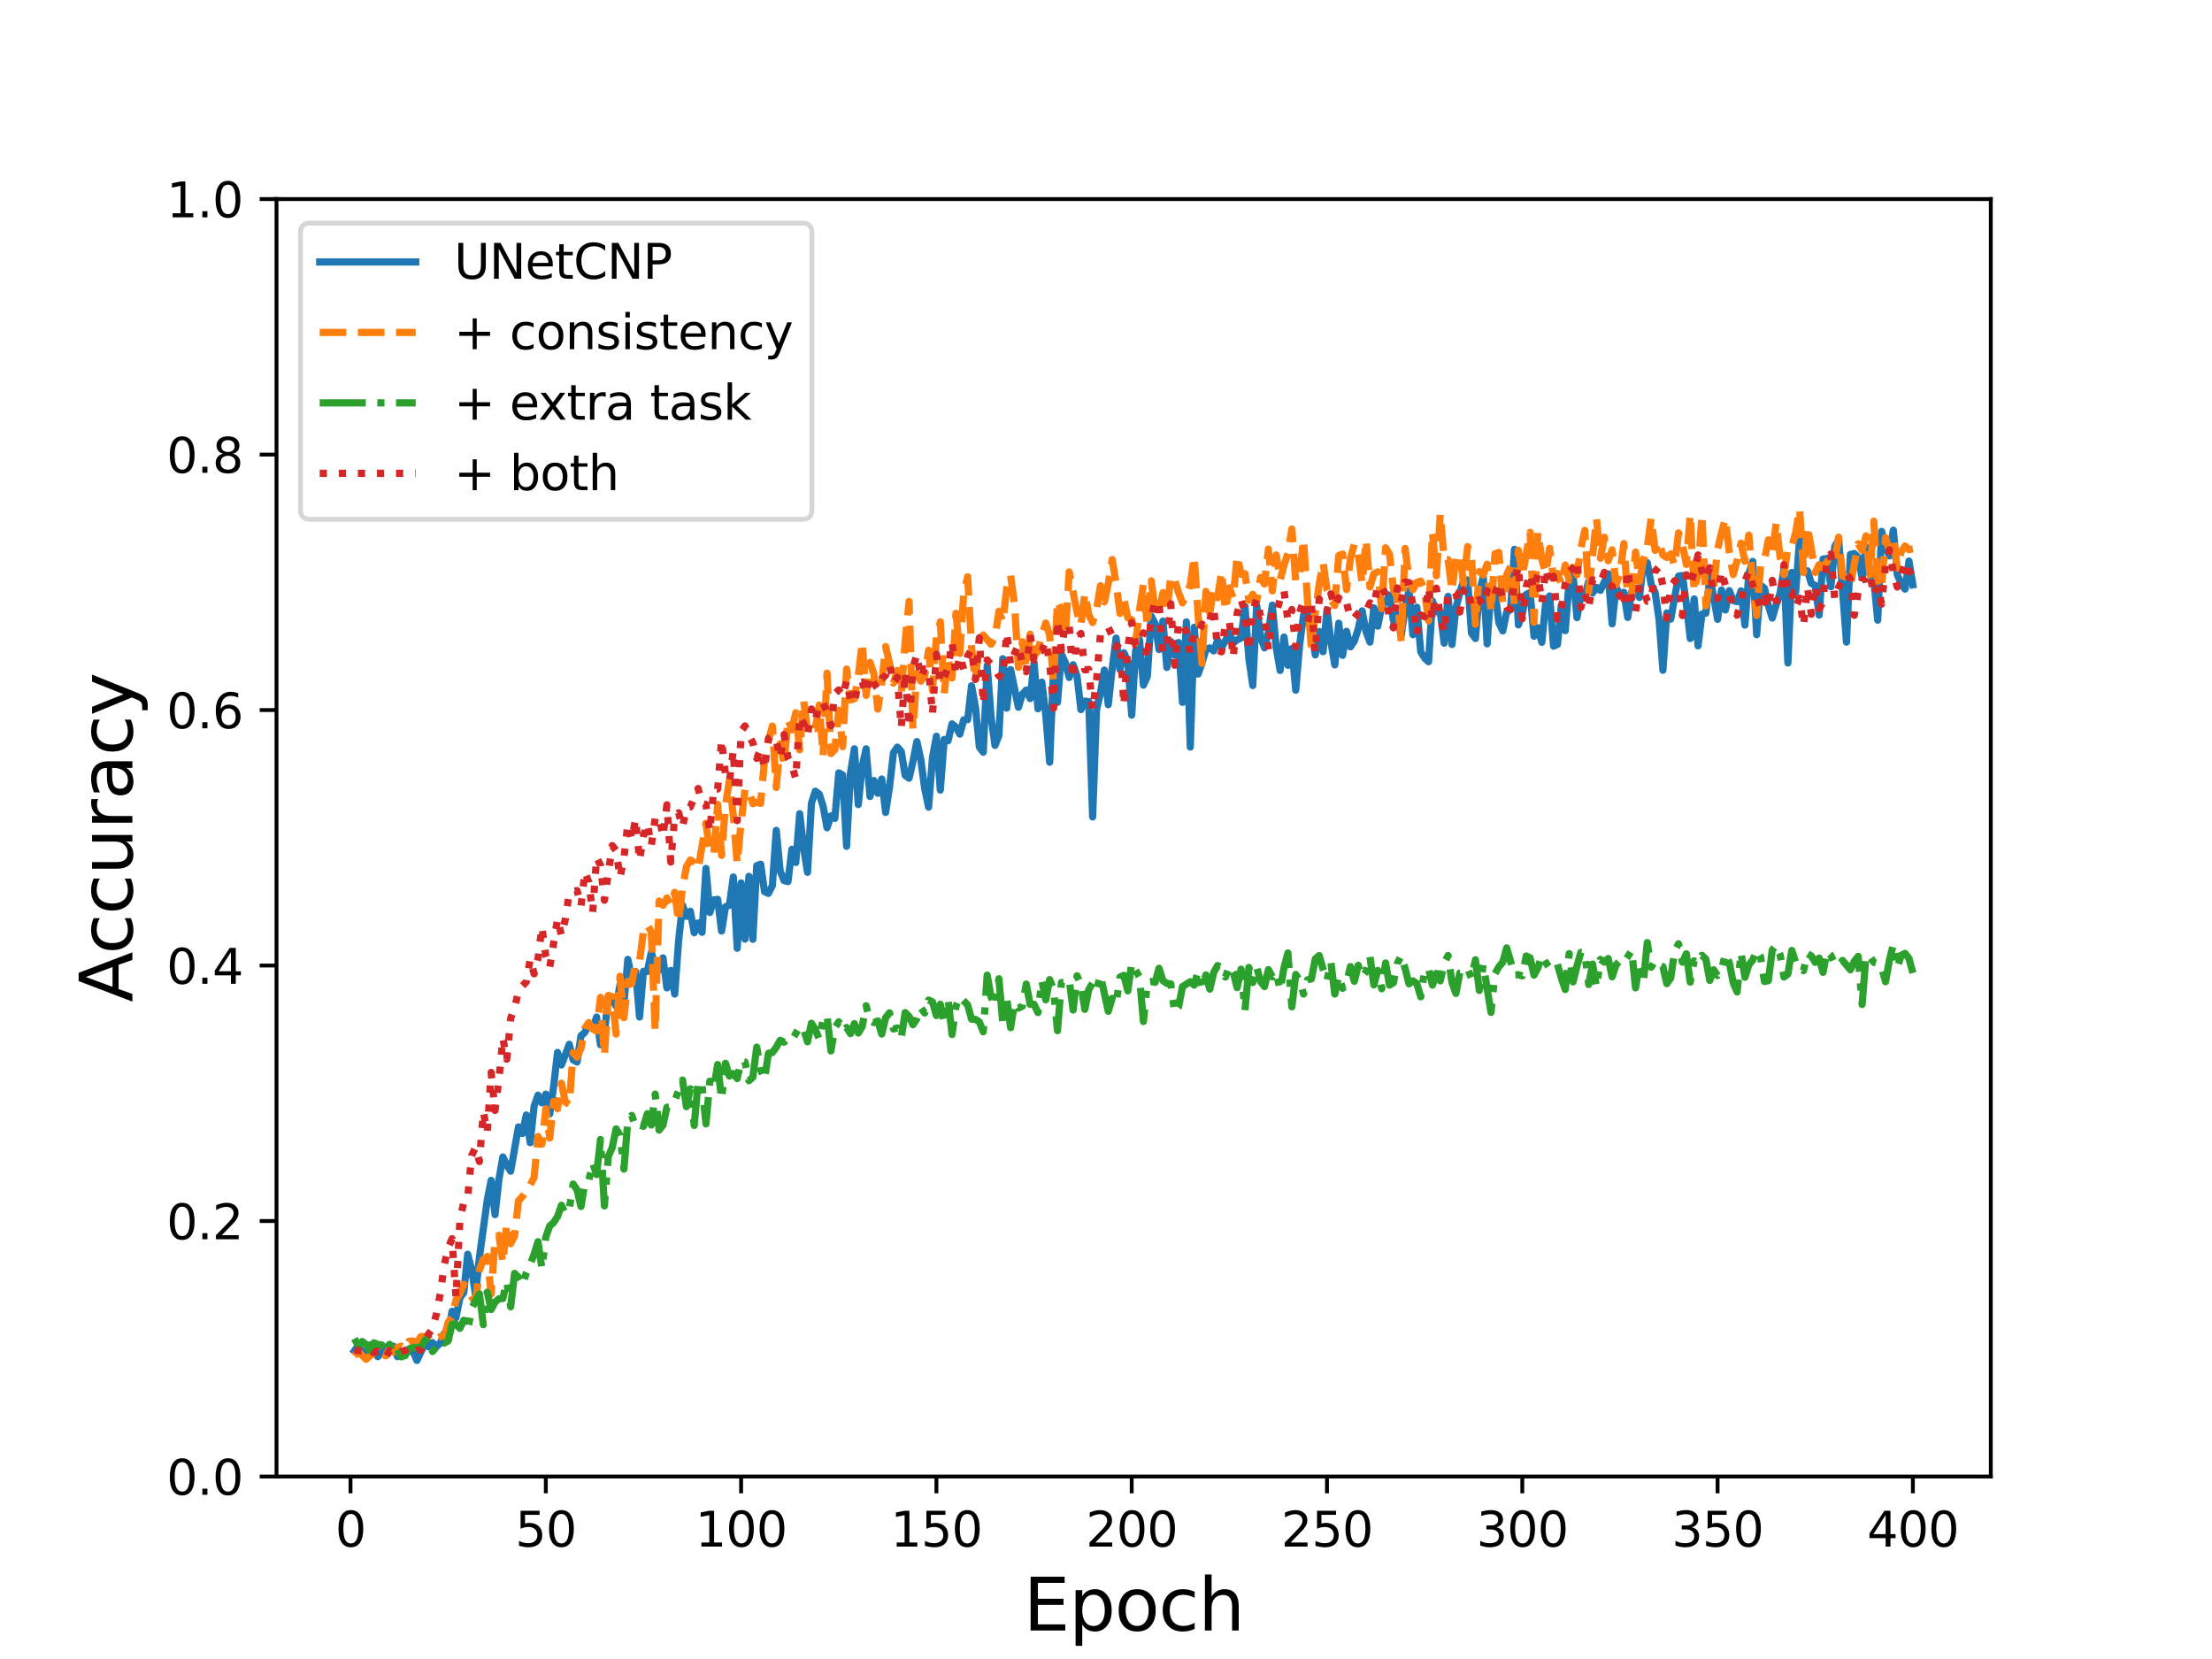 <?xml version="1.0" encoding="utf-8" standalone="no"?>
<!DOCTYPE svg PUBLIC "-//W3C//DTD SVG 1.1//EN"
  "http://www.w3.org/Graphics/SVG/1.1/DTD/svg11.dtd">
<svg height="345.6pt" version="1.1" viewBox="0 0 460.8 345.6" width="460.8pt" xmlns="http://www.w3.org/2000/svg" xmlns:xlink="http://www.w3.org/1999/xlink">
 <defs>
  <style type="text/css">*{stroke-linecap:butt;stroke-linejoin:round;}</style>
 </defs>
 <g id="figure_1">
  <g id="patch_1">
   <path d="M 0 345.6 
L 460.8 345.6 
L 460.8 0 
L 0 0 
z
" style="fill:#ffffff;"/>
  </g>
  <g id="axes_1">
   <g id="patch_2">
    <path d="M 57.6 307.584 
L 414.72 307.584 
L 414.72 41.472 
L 57.6 41.472 
z
" style="fill:#ffffff;"/>
   </g>
   <g id="matplotlib.axis_1">
    <g id="xtick_1">
     <g id="line2d_1">
      <defs>
       <path d="M 0 0 
L 0 3.5 
" id="mdce6f253cc" style="stroke:#000000;stroke-width:0.8;"/>
      </defs>
      <g>
       <use style="stroke:#000000;stroke-width:0.8;" x="73.019" xlink:href="#mdce6f253cc" y="307.584"/>
      </g>
     </g>
     <g id="text_1">
      <!-- 0 -->
      <g transform="translate(69.838 322.182)scale(0.1 -0.1)">
       <defs>
        <path d="M 2034 4250 
Q 1547 4250 1301 3770 
Q 1056 3291 1056 2328 
Q 1056 1369 1301 889 
Q 1547 409 2034 409 
Q 2525 409 2770 889 
Q 3016 1369 3016 2328 
Q 3016 3291 2770 3770 
Q 2525 4250 2034 4250 
z
M 2034 4750 
Q 2819 4750 3233 4129 
Q 3647 3509 3647 2328 
Q 3647 1150 3233 529 
Q 2819 -91 2034 -91 
Q 1250 -91 836 529 
Q 422 1150 422 2328 
Q 422 3509 836 4129 
Q 1250 4750 2034 4750 
z
" id="DejaVuSans-30" transform="scale(0.016)"/>
       </defs>
       <use xlink:href="#DejaVuSans-30"/>
      </g>
     </g>
    </g>
    <g id="xtick_2">
     <g id="line2d_2">
      <g>
       <use style="stroke:#000000;stroke-width:0.8;" x="113.703" xlink:href="#mdce6f253cc" y="307.584"/>
      </g>
     </g>
     <g id="text_2">
      <!-- 50 -->
      <g transform="translate(107.34 322.182)scale(0.1 -0.1)">
       <defs>
        <path d="M 691 4666 
L 3169 4666 
L 3169 4134 
L 1269 4134 
L 1269 2991 
Q 1406 3038 1543 3061 
Q 1681 3084 1819 3084 
Q 2600 3084 3056 2656 
Q 3513 2228 3513 1497 
Q 3513 744 3044 326 
Q 2575 -91 1722 -91 
Q 1428 -91 1123 -41 
Q 819 9 494 109 
L 494 744 
Q 775 591 1075 516 
Q 1375 441 1709 441 
Q 2250 441 2565 725 
Q 2881 1009 2881 1497 
Q 2881 1984 2565 2268 
Q 2250 2553 1709 2553 
Q 1456 2553 1204 2497 
Q 953 2441 691 2322 
L 691 4666 
z
" id="DejaVuSans-35" transform="scale(0.016)"/>
       </defs>
       <use xlink:href="#DejaVuSans-35"/>
       <use x="63.623" xlink:href="#DejaVuSans-30"/>
      </g>
     </g>
    </g>
    <g id="xtick_3">
     <g id="line2d_3">
      <g>
       <use style="stroke:#000000;stroke-width:0.8;" x="154.386" xlink:href="#mdce6f253cc" y="307.584"/>
      </g>
     </g>
     <g id="text_3">
      <!-- 100 -->
      <g transform="translate(144.842 322.182)scale(0.1 -0.1)">
       <defs>
        <path d="M 794 531 
L 1825 531 
L 1825 4091 
L 703 3866 
L 703 4441 
L 1819 4666 
L 2450 4666 
L 2450 531 
L 3481 531 
L 3481 0 
L 794 0 
L 794 531 
z
" id="DejaVuSans-31" transform="scale(0.016)"/>
       </defs>
       <use xlink:href="#DejaVuSans-31"/>
       <use x="63.623" xlink:href="#DejaVuSans-30"/>
       <use x="127.246" xlink:href="#DejaVuSans-30"/>
      </g>
     </g>
    </g>
    <g id="xtick_4">
     <g id="line2d_4">
      <g>
       <use style="stroke:#000000;stroke-width:0.8;" x="195.07" xlink:href="#mdce6f253cc" y="307.584"/>
      </g>
     </g>
     <g id="text_4">
      <!-- 150 -->
      <g transform="translate(185.526 322.182)scale(0.1 -0.1)">
       <use xlink:href="#DejaVuSans-31"/>
       <use x="63.623" xlink:href="#DejaVuSans-35"/>
       <use x="127.246" xlink:href="#DejaVuSans-30"/>
      </g>
     </g>
    </g>
    <g id="xtick_5">
     <g id="line2d_5">
      <g>
       <use style="stroke:#000000;stroke-width:0.8;" x="235.753" xlink:href="#mdce6f253cc" y="307.584"/>
      </g>
     </g>
     <g id="text_5">
      <!-- 200 -->
      <g transform="translate(226.209 322.182)scale(0.1 -0.1)">
       <defs>
        <path d="M 1228 531 
L 3431 531 
L 3431 0 
L 469 0 
L 469 531 
Q 828 903 1448 1529 
Q 2069 2156 2228 2338 
Q 2531 2678 2651 2914 
Q 2772 3150 2772 3378 
Q 2772 3750 2511 3984 
Q 2250 4219 1831 4219 
Q 1534 4219 1204 4116 
Q 875 4013 500 3803 
L 500 4441 
Q 881 4594 1212 4672 
Q 1544 4750 1819 4750 
Q 2544 4750 2975 4387 
Q 3406 4025 3406 3419 
Q 3406 3131 3298 2873 
Q 3191 2616 2906 2266 
Q 2828 2175 2409 1742 
Q 1991 1309 1228 531 
z
" id="DejaVuSans-32" transform="scale(0.016)"/>
       </defs>
       <use xlink:href="#DejaVuSans-32"/>
       <use x="63.623" xlink:href="#DejaVuSans-30"/>
       <use x="127.246" xlink:href="#DejaVuSans-30"/>
      </g>
     </g>
    </g>
    <g id="xtick_6">
     <g id="line2d_6">
      <g>
       <use style="stroke:#000000;stroke-width:0.8;" x="276.437" xlink:href="#mdce6f253cc" y="307.584"/>
      </g>
     </g>
     <g id="text_6">
      <!-- 250 -->
      <g transform="translate(266.893 322.182)scale(0.1 -0.1)">
       <use xlink:href="#DejaVuSans-32"/>
       <use x="63.623" xlink:href="#DejaVuSans-35"/>
       <use x="127.246" xlink:href="#DejaVuSans-30"/>
      </g>
     </g>
    </g>
    <g id="xtick_7">
     <g id="line2d_7">
      <g>
       <use style="stroke:#000000;stroke-width:0.8;" x="317.12" xlink:href="#mdce6f253cc" y="307.584"/>
      </g>
     </g>
     <g id="text_7">
      <!-- 300 -->
      <g transform="translate(307.576 322.182)scale(0.1 -0.1)">
       <defs>
        <path d="M 2597 2516 
Q 3050 2419 3304 2112 
Q 3559 1806 3559 1356 
Q 3559 666 3084 287 
Q 2609 -91 1734 -91 
Q 1441 -91 1130 -33 
Q 819 25 488 141 
L 488 750 
Q 750 597 1062 519 
Q 1375 441 1716 441 
Q 2309 441 2620 675 
Q 2931 909 2931 1356 
Q 2931 1769 2642 2001 
Q 2353 2234 1838 2234 
L 1294 2234 
L 1294 2753 
L 1863 2753 
Q 2328 2753 2575 2939 
Q 2822 3125 2822 3475 
Q 2822 3834 2567 4026 
Q 2313 4219 1838 4219 
Q 1578 4219 1281 4162 
Q 984 4106 628 3988 
L 628 4550 
Q 988 4650 1302 4700 
Q 1616 4750 1894 4750 
Q 2613 4750 3031 4423 
Q 3450 4097 3450 3541 
Q 3450 3153 3228 2886 
Q 3006 2619 2597 2516 
z
" id="DejaVuSans-33" transform="scale(0.016)"/>
       </defs>
       <use xlink:href="#DejaVuSans-33"/>
       <use x="63.623" xlink:href="#DejaVuSans-30"/>
       <use x="127.246" xlink:href="#DejaVuSans-30"/>
      </g>
     </g>
    </g>
    <g id="xtick_8">
     <g id="line2d_8">
      <g>
       <use style="stroke:#000000;stroke-width:0.8;" x="357.804" xlink:href="#mdce6f253cc" y="307.584"/>
      </g>
     </g>
     <g id="text_8">
      <!-- 350 -->
      <g transform="translate(348.26 322.182)scale(0.1 -0.1)">
       <use xlink:href="#DejaVuSans-33"/>
       <use x="63.623" xlink:href="#DejaVuSans-35"/>
       <use x="127.246" xlink:href="#DejaVuSans-30"/>
      </g>
     </g>
    </g>
    <g id="xtick_9">
     <g id="line2d_9">
      <g>
       <use style="stroke:#000000;stroke-width:0.8;" x="398.487" xlink:href="#mdce6f253cc" y="307.584"/>
      </g>
     </g>
     <g id="text_9">
      <!-- 400 -->
      <g transform="translate(388.944 322.182)scale(0.1 -0.1)">
       <defs>
        <path d="M 2419 4116 
L 825 1625 
L 2419 1625 
L 2419 4116 
z
M 2253 4666 
L 3047 4666 
L 3047 1625 
L 3713 1625 
L 3713 1100 
L 3047 1100 
L 3047 0 
L 2419 0 
L 2419 1100 
L 313 1100 
L 313 1709 
L 2253 4666 
z
" id="DejaVuSans-34" transform="scale(0.016)"/>
       </defs>
       <use xlink:href="#DejaVuSans-34"/>
       <use x="63.623" xlink:href="#DejaVuSans-30"/>
       <use x="127.246" xlink:href="#DejaVuSans-30"/>
      </g>
     </g>
    </g>
    <g id="text_10">
     <!-- Epoch -->
     <g transform="translate(213.194 339.66)scale(0.15 -0.15)">
      <defs>
       <path d="M 628 4666 
L 3578 4666 
L 3578 4134 
L 1259 4134 
L 1259 2753 
L 3481 2753 
L 3481 2222 
L 1259 2222 
L 1259 531 
L 3634 531 
L 3634 0 
L 628 0 
L 628 4666 
z
" id="DejaVuSans-45" transform="scale(0.016)"/>
       <path d="M 1159 525 
L 1159 -1331 
L 581 -1331 
L 581 3500 
L 1159 3500 
L 1159 2969 
Q 1341 3281 1617 3432 
Q 1894 3584 2278 3584 
Q 2916 3584 3314 3078 
Q 3713 2572 3713 1747 
Q 3713 922 3314 415 
Q 2916 -91 2278 -91 
Q 1894 -91 1617 61 
Q 1341 213 1159 525 
z
M 3116 1747 
Q 3116 2381 2855 2742 
Q 2594 3103 2138 3103 
Q 1681 3103 1420 2742 
Q 1159 2381 1159 1747 
Q 1159 1113 1420 752 
Q 1681 391 2138 391 
Q 2594 391 2855 752 
Q 3116 1113 3116 1747 
z
" id="DejaVuSans-70" transform="scale(0.016)"/>
       <path d="M 1959 3097 
Q 1497 3097 1228 2736 
Q 959 2375 959 1747 
Q 959 1119 1226 758 
Q 1494 397 1959 397 
Q 2419 397 2687 759 
Q 2956 1122 2956 1747 
Q 2956 2369 2687 2733 
Q 2419 3097 1959 3097 
z
M 1959 3584 
Q 2709 3584 3137 3096 
Q 3566 2609 3566 1747 
Q 3566 888 3137 398 
Q 2709 -91 1959 -91 
Q 1206 -91 779 398 
Q 353 888 353 1747 
Q 353 2609 779 3096 
Q 1206 3584 1959 3584 
z
" id="DejaVuSans-6f" transform="scale(0.016)"/>
       <path d="M 3122 3366 
L 3122 2828 
Q 2878 2963 2633 3030 
Q 2388 3097 2138 3097 
Q 1578 3097 1268 2742 
Q 959 2388 959 1747 
Q 959 1106 1268 751 
Q 1578 397 2138 397 
Q 2388 397 2633 464 
Q 2878 531 3122 666 
L 3122 134 
Q 2881 22 2623 -34 
Q 2366 -91 2075 -91 
Q 1284 -91 818 406 
Q 353 903 353 1747 
Q 353 2603 823 3093 
Q 1294 3584 2113 3584 
Q 2378 3584 2631 3529 
Q 2884 3475 3122 3366 
z
" id="DejaVuSans-63" transform="scale(0.016)"/>
       <path d="M 3513 2113 
L 3513 0 
L 2938 0 
L 2938 2094 
Q 2938 2591 2744 2837 
Q 2550 3084 2163 3084 
Q 1697 3084 1428 2787 
Q 1159 2491 1159 1978 
L 1159 0 
L 581 0 
L 581 4863 
L 1159 4863 
L 1159 2956 
Q 1366 3272 1645 3428 
Q 1925 3584 2291 3584 
Q 2894 3584 3203 3211 
Q 3513 2838 3513 2113 
z
" id="DejaVuSans-68" transform="scale(0.016)"/>
      </defs>
      <use xlink:href="#DejaVuSans-45"/>
      <use x="63.184" xlink:href="#DejaVuSans-70"/>
      <use x="126.66" xlink:href="#DejaVuSans-6f"/>
      <use x="187.842" xlink:href="#DejaVuSans-63"/>
      <use x="242.822" xlink:href="#DejaVuSans-68"/>
     </g>
    </g>
   </g>
   <g id="matplotlib.axis_2">
    <g id="ytick_1">
     <g id="line2d_10">
      <defs>
       <path d="M 0 0 
L -3.5 0 
" id="m9cc82f28f5" style="stroke:#000000;stroke-width:0.8;"/>
      </defs>
      <g>
       <use style="stroke:#000000;stroke-width:0.8;" x="57.6" xlink:href="#m9cc82f28f5" y="307.584"/>
      </g>
     </g>
     <g id="text_11">
      <!-- 0.0 -->
      <g transform="translate(34.697 311.383)scale(0.1 -0.1)">
       <defs>
        <path d="M 684 794 
L 1344 794 
L 1344 0 
L 684 0 
L 684 794 
z
" id="DejaVuSans-2e" transform="scale(0.016)"/>
       </defs>
       <use xlink:href="#DejaVuSans-30"/>
       <use x="63.623" xlink:href="#DejaVuSans-2e"/>
       <use x="95.41" xlink:href="#DejaVuSans-30"/>
      </g>
     </g>
    </g>
    <g id="ytick_2">
     <g id="line2d_11">
      <g>
       <use style="stroke:#000000;stroke-width:0.8;" x="57.6" xlink:href="#m9cc82f28f5" y="254.362"/>
      </g>
     </g>
     <g id="text_12">
      <!-- 0.2 -->
      <g transform="translate(34.697 258.161)scale(0.1 -0.1)">
       <use xlink:href="#DejaVuSans-30"/>
       <use x="63.623" xlink:href="#DejaVuSans-2e"/>
       <use x="95.41" xlink:href="#DejaVuSans-32"/>
      </g>
     </g>
    </g>
    <g id="ytick_3">
     <g id="line2d_12">
      <g>
       <use style="stroke:#000000;stroke-width:0.8;" x="57.6" xlink:href="#m9cc82f28f5" y="201.139"/>
      </g>
     </g>
     <g id="text_13">
      <!-- 0.4 -->
      <g transform="translate(34.697 204.938)scale(0.1 -0.1)">
       <use xlink:href="#DejaVuSans-30"/>
       <use x="63.623" xlink:href="#DejaVuSans-2e"/>
       <use x="95.41" xlink:href="#DejaVuSans-34"/>
      </g>
     </g>
    </g>
    <g id="ytick_4">
     <g id="line2d_13">
      <g>
       <use style="stroke:#000000;stroke-width:0.8;" x="57.6" xlink:href="#m9cc82f28f5" y="147.917"/>
      </g>
     </g>
     <g id="text_14">
      <!-- 0.6 -->
      <g transform="translate(34.697 151.716)scale(0.1 -0.1)">
       <defs>
        <path d="M 2113 2584 
Q 1688 2584 1439 2293 
Q 1191 2003 1191 1497 
Q 1191 994 1439 701 
Q 1688 409 2113 409 
Q 2538 409 2786 701 
Q 3034 994 3034 1497 
Q 3034 2003 2786 2293 
Q 2538 2584 2113 2584 
z
M 3366 4563 
L 3366 3988 
Q 3128 4100 2886 4159 
Q 2644 4219 2406 4219 
Q 1781 4219 1451 3797 
Q 1122 3375 1075 2522 
Q 1259 2794 1537 2939 
Q 1816 3084 2150 3084 
Q 2853 3084 3261 2657 
Q 3669 2231 3669 1497 
Q 3669 778 3244 343 
Q 2819 -91 2113 -91 
Q 1303 -91 875 529 
Q 447 1150 447 2328 
Q 447 3434 972 4092 
Q 1497 4750 2381 4750 
Q 2619 4750 2861 4703 
Q 3103 4656 3366 4563 
z
" id="DejaVuSans-36" transform="scale(0.016)"/>
       </defs>
       <use xlink:href="#DejaVuSans-30"/>
       <use x="63.623" xlink:href="#DejaVuSans-2e"/>
       <use x="95.41" xlink:href="#DejaVuSans-36"/>
      </g>
     </g>
    </g>
    <g id="ytick_5">
     <g id="line2d_14">
      <g>
       <use style="stroke:#000000;stroke-width:0.8;" x="57.6" xlink:href="#m9cc82f28f5" y="94.694"/>
      </g>
     </g>
     <g id="text_15">
      <!-- 0.8 -->
      <g transform="translate(34.697 98.494)scale(0.1 -0.1)">
       <defs>
        <path d="M 2034 2216 
Q 1584 2216 1326 1975 
Q 1069 1734 1069 1313 
Q 1069 891 1326 650 
Q 1584 409 2034 409 
Q 2484 409 2743 651 
Q 3003 894 3003 1313 
Q 3003 1734 2745 1975 
Q 2488 2216 2034 2216 
z
M 1403 2484 
Q 997 2584 770 2862 
Q 544 3141 544 3541 
Q 544 4100 942 4425 
Q 1341 4750 2034 4750 
Q 2731 4750 3128 4425 
Q 3525 4100 3525 3541 
Q 3525 3141 3298 2862 
Q 3072 2584 2669 2484 
Q 3125 2378 3379 2068 
Q 3634 1759 3634 1313 
Q 3634 634 3220 271 
Q 2806 -91 2034 -91 
Q 1263 -91 848 271 
Q 434 634 434 1313 
Q 434 1759 690 2068 
Q 947 2378 1403 2484 
z
M 1172 3481 
Q 1172 3119 1398 2916 
Q 1625 2713 2034 2713 
Q 2441 2713 2670 2916 
Q 2900 3119 2900 3481 
Q 2900 3844 2670 4047 
Q 2441 4250 2034 4250 
Q 1625 4250 1398 4047 
Q 1172 3844 1172 3481 
z
" id="DejaVuSans-38" transform="scale(0.016)"/>
       </defs>
       <use xlink:href="#DejaVuSans-30"/>
       <use x="63.623" xlink:href="#DejaVuSans-2e"/>
       <use x="95.41" xlink:href="#DejaVuSans-38"/>
      </g>
     </g>
    </g>
    <g id="ytick_6">
     <g id="line2d_15">
      <g>
       <use style="stroke:#000000;stroke-width:0.8;" x="57.6" xlink:href="#m9cc82f28f5" y="41.472"/>
      </g>
     </g>
     <g id="text_16">
      <!-- 1.0 -->
      <g transform="translate(34.697 45.271)scale(0.1 -0.1)">
       <use xlink:href="#DejaVuSans-31"/>
       <use x="63.623" xlink:href="#DejaVuSans-2e"/>
       <use x="95.41" xlink:href="#DejaVuSans-30"/>
      </g>
     </g>
    </g>
    <g id="text_17">
     <!-- Accuracy -->
     <g transform="translate(27.577 208.77)rotate(-90)scale(0.15 -0.15)">
      <defs>
       <path d="M 2188 4044 
L 1331 1722 
L 3047 1722 
L 2188 4044 
z
M 1831 4666 
L 2547 4666 
L 4325 0 
L 3669 0 
L 3244 1197 
L 1141 1197 
L 716 0 
L 50 0 
L 1831 4666 
z
" id="DejaVuSans-41" transform="scale(0.016)"/>
       <path d="M 544 1381 
L 544 3500 
L 1119 3500 
L 1119 1403 
Q 1119 906 1312 657 
Q 1506 409 1894 409 
Q 2359 409 2629 706 
Q 2900 1003 2900 1516 
L 2900 3500 
L 3475 3500 
L 3475 0 
L 2900 0 
L 2900 538 
Q 2691 219 2414 64 
Q 2138 -91 1772 -91 
Q 1169 -91 856 284 
Q 544 659 544 1381 
z
M 1991 3584 
L 1991 3584 
z
" id="DejaVuSans-75" transform="scale(0.016)"/>
       <path d="M 2631 2963 
Q 2534 3019 2420 3045 
Q 2306 3072 2169 3072 
Q 1681 3072 1420 2755 
Q 1159 2438 1159 1844 
L 1159 0 
L 581 0 
L 581 3500 
L 1159 3500 
L 1159 2956 
Q 1341 3275 1631 3429 
Q 1922 3584 2338 3584 
Q 2397 3584 2469 3576 
Q 2541 3569 2628 3553 
L 2631 2963 
z
" id="DejaVuSans-72" transform="scale(0.016)"/>
       <path d="M 2194 1759 
Q 1497 1759 1228 1600 
Q 959 1441 959 1056 
Q 959 750 1161 570 
Q 1363 391 1709 391 
Q 2188 391 2477 730 
Q 2766 1069 2766 1631 
L 2766 1759 
L 2194 1759 
z
M 3341 1997 
L 3341 0 
L 2766 0 
L 2766 531 
Q 2569 213 2275 61 
Q 1981 -91 1556 -91 
Q 1019 -91 701 211 
Q 384 513 384 1019 
Q 384 1609 779 1909 
Q 1175 2209 1959 2209 
L 2766 2209 
L 2766 2266 
Q 2766 2663 2505 2880 
Q 2244 3097 1772 3097 
Q 1472 3097 1187 3025 
Q 903 2953 641 2809 
L 641 3341 
Q 956 3463 1253 3523 
Q 1550 3584 1831 3584 
Q 2591 3584 2966 3190 
Q 3341 2797 3341 1997 
z
" id="DejaVuSans-61" transform="scale(0.016)"/>
       <path d="M 2059 -325 
Q 1816 -950 1584 -1140 
Q 1353 -1331 966 -1331 
L 506 -1331 
L 506 -850 
L 844 -850 
Q 1081 -850 1212 -737 
Q 1344 -625 1503 -206 
L 1606 56 
L 191 3500 
L 800 3500 
L 1894 763 
L 2988 3500 
L 3597 3500 
L 2059 -325 
z
" id="DejaVuSans-79" transform="scale(0.016)"/>
      </defs>
      <use xlink:href="#DejaVuSans-41"/>
      <use x="66.658" xlink:href="#DejaVuSans-63"/>
      <use x="121.639" xlink:href="#DejaVuSans-63"/>
      <use x="176.619" xlink:href="#DejaVuSans-75"/>
      <use x="239.998" xlink:href="#DejaVuSans-72"/>
      <use x="281.111" xlink:href="#DejaVuSans-61"/>
      <use x="342.391" xlink:href="#DejaVuSans-63"/>
      <use x="397.371" xlink:href="#DejaVuSans-79"/>
     </g>
    </g>
   </g>
   <g id="line2d_16">
    <path clip-path="url(#p530cc65f7a)" d="M 73.833 281.416 
L 74.646 280.263 
L 75.46 281.727 
L 76.274 281.815 
L 77.087 280.174 
L 77.901 280.928 
L 78.715 282.614 
L 79.528 281.815 
L 80.342 280.618 
L 81.156 280.884 
L 81.969 280.441 
L 82.783 282.614 
L 83.597 282.037 
L 84.41 281.993 
L 85.224 281.416 
L 86.038 281.461 
L 86.851 283.412 
L 88.479 279.953 
L 89.292 280.574 
L 90.106 279.687 
L 90.92 280.529 
L 91.733 279.775 
L 92.547 277.779 
L 93.361 277.646 
L 94.174 273.167 
L 94.988 274.497 
L 95.802 270.373 
L 96.616 269.264 
L 97.429 261.281 
L 98.243 264.43 
L 99.057 269.707 
L 99.87 261.901 
L 101.498 250.059 
L 102.311 245.89 
L 103.125 253.031 
L 103.939 245.669 
L 104.752 241.012 
L 105.566 242.697 
L 106.38 243.983 
L 108.007 234.758 
L 108.821 236.133 
L 109.634 232.274 
L 110.448 238.04 
L 111.262 230.456 
L 112.075 228.15 
L 112.889 229.746 
L 113.703 227.928 
L 114.516 232.053 
L 115.33 226.331 
L 116.144 219.235 
L 116.957 221.852 
L 118.585 217.549 
L 119.398 220.787 
L 120.212 221.231 
L 121.026 215.775 
L 121.839 215.066 
L 122.653 213.247 
L 123.467 214.223 
L 124.28 211.872 
L 125.094 217.638 
L 125.908 215.421 
L 126.721 207.526 
L 127.535 208.147 
L 128.349 209.61 
L 129.162 205.131 
L 129.976 209.034 
L 130.79 199.853 
L 131.603 203.756 
L 132.417 202.381 
L 133.231 211.872 
L 134.044 202.337 
L 134.858 202.381 
L 135.672 198.389 
L 136.485 201.184 
L 137.299 202.071 
L 138.113 199.543 
L 138.926 205.796 
L 139.74 202.159 
L 140.554 207.082 
L 141.367 195.95 
L 142.181 188.543 
L 142.995 190.894 
L 143.808 189.829 
L 144.622 194.309 
L 145.436 192.269 
L 146.249 194.22 
L 147.063 180.915 
L 147.877 190.096 
L 148.69 187.479 
L 149.504 187.346 
L 150.318 193.954 
L 151.131 188.898 
L 151.945 188.588 
L 152.759 182.689 
L 153.572 197.547 
L 154.386 183.931 
L 155.2 195.64 
L 156.013 182.556 
L 156.827 195.684 
L 157.641 180.338 
L 158.454 180.028 
L 159.268 185.749 
L 160.082 186.104 
L 160.895 184.507 
L 161.709 172.976 
L 162.523 181.447 
L 163.336 183.443 
L 164.15 183.665 
L 164.964 176.923 
L 165.777 179.673 
L 166.591 169.516 
L 167.405 176.613 
L 168.219 181.713 
L 169.032 167.343 
L 169.846 164.815 
L 170.66 165.436 
L 171.473 167.964 
L 172.287 172.443 
L 173.101 169.96 
L 173.914 170.492 
L 174.728 161.001 
L 175.542 161.444 
L 176.355 176.302 
L 177.169 161.045 
L 177.983 155.989 
L 178.796 167.609 
L 179.61 159.626 
L 180.424 155.989 
L 181.237 165.924 
L 182.051 162.597 
L 182.865 165.258 
L 183.678 162.287 
L 184.492 169.25 
L 185.306 163.928 
L 186.119 156.832 
L 186.933 155.634 
L 187.747 156.565 
L 188.56 161.533 
L 189.374 162.109 
L 190.188 158.65 
L 191.001 154.481 
L 191.815 158.206 
L 192.629 164.283 
L 193.442 168.141 
L 194.256 157.763 
L 195.07 153.372 
L 195.883 164.593 
L 196.697 154.037 
L 197.511 154.303 
L 198.324 150.8 
L 199.138 151.465 
L 199.952 152.929 
L 200.765 149.957 
L 201.579 149.913 
L 202.393 142.861 
L 203.206 147.34 
L 204.02 155.634 
L 204.834 156.698 
L 205.647 138.647 
L 206.461 149.336 
L 207.275 155.279 
L 208.088 153.239 
L 208.902 137.228 
L 209.716 147.518 
L 210.529 139.49 
L 212.157 147.34 
L 212.97 144.635 
L 213.784 143.748 
L 214.598 145.522 
L 215.411 138.071 
L 216.225 147.651 
L 217.039 142.107 
L 217.852 148.937 
L 218.666 158.783 
L 219.48 138.913 
L 220.293 146.32 
L 221.107 136.252 
L 221.921 138.026 
L 222.734 141.131 
L 223.548 138.47 
L 224.362 140.865 
L 225.175 147.828 
L 225.989 146.054 
L 226.803 146.143 
L 227.616 170.182 
L 228.43 147.828 
L 229.244 144.369 
L 230.057 139.579 
L 230.871 146.808 
L 231.685 139.313 
L 232.498 132.926 
L 233.312 139.49 
L 234.126 135.986 
L 234.939 137.805 
L 235.753 148.981 
L 236.567 135.543 
L 237.381 133.236 
L 238.194 142.728 
L 239.008 140.909 
L 239.822 128.358 
L 240.635 129.91 
L 241.449 135.321 
L 242.263 129.378 
L 243.076 139.046 
L 243.89 133.635 
L 244.704 136.518 
L 245.517 133.857 
L 246.331 146.32 
L 247.145 129.555 
L 247.958 155.634 
L 248.772 130.664 
L 249.586 140.421 
L 250.399 138.115 
L 251.213 135.276 
L 252.027 134.966 
L 252.84 135.587 
L 253.654 133.369 
L 254.468 134.966 
L 256.095 131.906 
L 256.909 133.946 
L 257.722 133.281 
L 258.536 132.926 
L 259.35 126.362 
L 260.163 137.228 
L 260.977 142.816 
L 261.791 126.14 
L 262.604 132.66 
L 263.418 134.966 
L 264.232 131.684 
L 265.045 126.051 
L 265.859 134.922 
L 266.673 139.667 
L 267.486 132.704 
L 268.3 138.603 
L 269.114 135.099 
L 269.927 143.792 
L 270.741 134.256 
L 271.555 128.136 
L 272.368 127.87 
L 273.182 130.797 
L 273.996 136.43 
L 274.809 131.551 
L 275.623 135.764 
L 276.437 127.071 
L 277.25 133.724 
L 278.064 138.514 
L 278.878 129.821 
L 279.691 136.518 
L 280.505 131.507 
L 281.319 134.744 
L 282.132 133.547 
L 282.946 131.019 
L 283.76 127.249 
L 284.573 131.595 
L 285.387 133.769 
L 286.201 126.628 
L 287.014 130.442 
L 287.828 126.362 
L 288.642 125.43 
L 289.455 123.967 
L 290.269 129.245 
L 291.083 128.047 
L 291.896 132.438 
L 292.71 126.672 
L 293.524 123.08 
L 294.337 132.216 
L 295.151 126.495 
L 295.965 135.764 
L 296.778 137.095 
L 297.592 137.849 
L 298.406 125.209 
L 299.219 127.426 
L 300.033 127.515 
L 300.847 133.99 
L 301.66 124.233 
L 302.474 134.256 
L 303.288 126.672 
L 304.101 123.523 
L 304.915 120.862 
L 305.729 120.818 
L 306.543 131.906 
L 307.356 133.015 
L 308.17 123.39 
L 308.984 120.197 
L 309.797 134.123 
L 310.611 122.592 
L 311.425 123.124 
L 312.238 129.732 
L 313.052 131.418 
L 313.866 127.515 
L 314.679 126.983 
L 315.493 114.431 
L 316.307 130.176 
L 317.12 127.825 
L 317.934 123.834 
L 318.748 123.434 
L 319.561 132.527 
L 320.375 130.753 
L 321.189 133.813 
L 322.002 125.475 
L 322.816 124.144 
L 323.63 134.611 
L 324.443 134.256 
L 325.257 126.051 
L 326.071 131.374 
L 326.884 120.951 
L 327.698 119.798 
L 328.512 128.668 
L 329.325 123.789 
L 330.139 124.233 
L 330.953 121.128 
L 331.766 123.523 
L 332.58 122.37 
L 333.394 122.991 
L 335.021 119.532 
L 335.835 129.954 
L 336.648 122.281 
L 337.462 123.922 
L 338.276 123.39 
L 339.089 128.624 
L 339.903 123.301 
L 340.717 123.213 
L 341.53 124.455 
L 342.344 117.181 
L 343.158 117.225 
L 343.971 121.749 
L 344.785 123.39 
L 345.599 128.934 
L 346.412 139.623 
L 347.226 127.692 
L 348.04 128.978 
L 349.667 120.019 
L 350.481 119.886 
L 351.294 125.83 
L 352.108 133.015 
L 352.922 124.765 
L 353.735 134.522 
L 354.549 127.914 
L 355.363 127.737 
L 356.176 120.33 
L 356.99 124.366 
L 357.804 129.023 
L 358.617 122.902 
L 359.431 127.071 
L 360.245 123.035 
L 361.058 125.12 
L 361.872 125.342 
L 362.686 123.08 
L 363.499 130.22 
L 364.313 119.487 
L 365.127 116.959 
L 365.94 132.216 
L 366.754 121.927 
L 367.568 122.547 
L 368.381 126.14 
L 369.195 128.757 
L 370.009 125.963 
L 370.822 123.568 
L 371.636 118.511 
L 372.45 138.115 
L 373.263 119.265 
L 374.077 123.346 
L 374.891 112.08 
L 375.704 118.866 
L 376.518 118.911 
L 377.332 121.527 
L 378.146 121.971 
L 378.959 128.136 
L 379.773 116.471 
L 380.587 116.338 
L 381.4 122.237 
L 382.214 113.81 
L 383.028 112.48 
L 384.655 133.769 
L 385.469 115.495 
L 386.282 115.318 
L 387.096 116.116 
L 387.91 120.374 
L 388.723 113.943 
L 389.537 119.62 
L 390.351 120.862 
L 391.164 129.2 
L 391.978 110.705 
L 392.792 113.899 
L 393.605 115.806 
L 394.419 110.439 
L 395.233 119.665 
L 396.046 121.66 
L 396.86 122.725 
L 397.674 116.87 
L 398.487 121.838 
L 398.487 121.838 
" style="fill:none;stroke:#1f77b4;stroke-linecap:square;stroke-width:1.5;"/>
   </g>
   <g id="line2d_17">
    <path clip-path="url(#p530cc65f7a)" d="M 73.833 282.503 
L 74.646 281.572 
L 76.274 283.168 
L 77.087 282.436 
L 77.901 281.949 
L 79.528 281.505 
L 80.342 282.459 
L 81.156 280.995 
L 81.969 281.66 
L 82.783 280.685 
L 83.597 280.418 
L 84.41 280.973 
L 85.224 279.398 
L 86.038 279.354 
L 86.851 279.731 
L 87.665 278.445 
L 88.479 278.423 
L 89.292 279.554 
L 90.106 279.354 
L 90.92 278.711 
L 91.733 278.423 
L 92.547 278.4 
L 93.361 275.473 
L 94.174 274.32 
L 94.988 270.838 
L 95.802 269.419 
L 96.616 267.556 
L 97.429 268.488 
L 98.243 270.173 
L 99.057 271.326 
L 99.87 264.607 
L 100.684 262.323 
L 101.498 261.746 
L 102.311 269.552 
L 103.125 258.132 
L 103.939 257.333 
L 104.752 263.055 
L 105.566 255.005 
L 106.38 259.085 
L 107.193 257.488 
L 108.007 250.148 
L 108.821 249.283 
L 110.448 246.866 
L 111.262 245.292 
L 112.075 236.754 
L 112.889 238.351 
L 113.703 230.988 
L 114.516 237.086 
L 115.33 229.458 
L 116.144 230.966 
L 116.957 225.644 
L 117.771 229.547 
L 118.585 230.101 
L 119.398 219.279 
L 120.212 220.233 
L 121.026 218.37 
L 121.839 214.157 
L 122.653 213.026 
L 123.467 214.378 
L 124.28 214.8 
L 125.094 207.77 
L 125.908 219.878 
L 126.721 207.371 
L 127.535 207.592 
L 128.349 215.421 
L 129.162 203.357 
L 129.976 212.005 
L 130.79 204.443 
L 131.603 204.909 
L 132.417 200.585 
L 133.231 200.297 
L 134.044 193.954 
L 134.858 192.668 
L 135.672 194.087 
L 136.485 214.777 
L 137.299 187.701 
L 138.113 188.588 
L 138.926 187.057 
L 139.74 188.521 
L 140.554 185.882 
L 141.367 192.047 
L 142.181 184.929 
L 142.995 180.538 
L 143.808 179.141 
L 144.622 179.673 
L 145.436 181.026 
L 147.063 171.49 
L 147.877 177.677 
L 148.69 177.877 
L 149.504 167.565 
L 150.318 178.187 
L 151.131 167.72 
L 151.945 162.619 
L 152.759 169.893 
L 153.572 179.872 
L 154.386 171.335 
L 155.2 164.327 
L 156.013 164.748 
L 156.827 167.432 
L 157.641 167.099 
L 158.454 167.365 
L 159.268 158.273 
L 160.082 154.326 
L 160.895 151.243 
L 161.709 164.039 
L 162.523 154.947 
L 163.336 159.094 
L 164.15 149.824 
L 164.964 152.042 
L 165.777 148.471 
L 166.591 156.211 
L 167.405 145.899 
L 168.219 152.33 
L 169.032 151.709 
L 169.846 151.798 
L 170.66 146.875 
L 171.473 157.475 
L 172.287 140.222 
L 173.101 156.987 
L 173.914 156.166 
L 174.728 147.961 
L 175.542 155.545 
L 176.355 139.379 
L 177.169 145.832 
L 177.983 145.566 
L 178.796 140.82 
L 179.61 133.813 
L 180.424 144.857 
L 181.237 137.982 
L 182.051 140.399 
L 182.865 147.717 
L 183.678 142.328 
L 184.492 134.7 
L 185.306 138.182 
L 186.119 142.306 
L 186.933 139.667 
L 187.747 144.413 
L 188.56 133.658 
L 189.374 125.297 
L 190.188 151.886 
L 191.001 140.333 
L 191.815 141.907 
L 192.629 140.82 
L 193.442 135.454 
L 194.256 143.836 
L 195.07 132.793 
L 195.883 129.533 
L 196.697 144.435 
L 197.511 137.206 
L 198.324 141.22 
L 199.138 127.759 
L 199.952 136.119 
L 200.765 123.523 
L 201.579 120.152 
L 202.393 134.766 
L 203.206 142.04 
L 204.02 133.037 
L 204.834 132.305 
L 206.461 134.212 
L 207.275 132.793 
L 208.088 127.337 
L 208.902 129.599 
L 209.716 122.525 
L 210.529 119.909 
L 211.343 126.029 
L 212.157 139.024 
L 212.97 133.68 
L 213.784 139.202 
L 214.598 132.105 
L 215.411 136.651 
L 216.225 135.609 
L 217.039 132.238 
L 217.852 129.799 
L 218.666 132.349 
L 219.48 142.062 
L 220.293 125.142 
L 221.107 127.138 
L 221.921 132.371 
L 222.734 119.132 
L 224.362 127.581 
L 225.175 130.243 
L 225.989 123.59 
L 226.803 128.025 
L 227.616 129.688 
L 228.43 126.96 
L 229.244 122.015 
L 230.057 125.386 
L 230.871 121.594 
L 231.685 116.56 
L 232.498 121.394 
L 233.312 127.781 
L 234.126 124.809 
L 234.939 128.69 
L 235.753 129.112 
L 236.567 133.902 
L 237.381 127.071 
L 238.194 121.727 
L 239.008 130.42 
L 239.822 120.995 
L 240.635 127.16 
L 241.449 127.271 
L 242.263 123.457 
L 243.076 127.382 
L 243.89 119.997 
L 244.704 120.84 
L 245.517 123.479 
L 246.331 125.586 
L 247.145 124.188 
L 247.958 121.749 
L 248.772 115.939 
L 249.586 128.091 
L 250.399 138.182 
L 251.213 123.191 
L 252.027 127.759 
L 252.84 122.326 
L 253.654 124.521 
L 254.468 119.11 
L 255.281 127.16 
L 256.095 122.459 
L 256.909 124.588 
L 257.722 115.784 
L 258.536 119.642 
L 259.35 119.509 
L 260.163 125.031 
L 260.977 123.811 
L 261.791 125.231 
L 262.604 120.308 
L 263.418 121.66 
L 264.232 114.387 
L 265.045 123.102 
L 265.859 115.606 
L 266.673 120.796 
L 267.486 117.735 
L 268.3 115.252 
L 269.114 110.195 
L 269.927 121.15 
L 270.741 119.398 
L 271.555 112.369 
L 272.368 125.053 
L 273.182 134.922 
L 273.996 127.714 
L 274.809 121.727 
L 275.623 117.203 
L 276.437 122.924 
L 277.25 124.898 
L 278.064 126.14 
L 278.878 115.739 
L 279.691 115.407 
L 280.505 122.814 
L 281.319 116.316 
L 282.132 113.367 
L 282.946 115.407 
L 283.76 121.55 
L 284.573 112.502 
L 285.387 122.281 
L 286.201 119.509 
L 287.014 119.132 
L 287.828 126.783 
L 288.642 114.098 
L 289.455 115.451 
L 290.269 122.791 
L 291.083 124.388 
L 291.896 133.569 
L 292.71 114.254 
L 293.524 120.662 
L 294.337 122.836 
L 295.151 121.328 
L 295.965 121.039 
L 296.778 123.058 
L 297.592 129.333 
L 298.406 110.861 
L 299.219 119.931 
L 300.033 107.046 
L 300.847 116.604 
L 301.66 116.582 
L 302.474 123.08 
L 303.288 115.939 
L 304.101 115.562 
L 304.915 121.638 
L 305.729 113.854 
L 306.543 115.961 
L 307.356 130.043 
L 308.17 119.044 
L 308.984 119.798 
L 309.797 117.536 
L 310.611 127.426 
L 311.425 115.362 
L 312.238 115.074 
L 313.052 125.563 
L 313.866 119.731 
L 314.679 117.957 
L 315.493 126.007 
L 316.307 114.631 
L 317.12 119.997 
L 318.748 110.905 
L 319.561 129.622 
L 320.375 110.839 
L 321.189 116.516 
L 322.002 119.421 
L 322.816 114.209 
L 323.63 120.507 
L 324.443 119.465 
L 325.257 121.749 
L 326.071 117.713 
L 326.884 120.906 
L 327.698 118.179 
L 328.512 119.731 
L 329.325 114.298 
L 330.139 110.484 
L 330.953 123.279 
L 332.58 108.067 
L 333.394 116.294 
L 334.207 111.903 
L 335.021 116.826 
L 335.835 114.542 
L 336.648 121.838 
L 337.462 119.465 
L 338.276 113.234 
L 339.089 124.543 
L 339.903 124.299 
L 340.717 115.008 
L 341.53 121.106 
L 342.344 116.782 
L 343.158 113.988 
L 343.971 107.978 
L 344.785 114.653 
L 345.599 112.79 
L 346.412 115.629 
L 347.226 116.116 
L 348.04 115.385 
L 348.853 117.802 
L 349.667 111.016 
L 350.481 113.433 
L 351.294 117.58 
L 352.108 107.157 
L 352.922 123.213 
L 353.735 119.31 
L 354.549 107.157 
L 355.363 126.206 
L 356.176 121.461 
L 356.99 122.215 
L 357.804 114.453 
L 358.617 110.949 
L 359.431 108.089 
L 360.245 115.008 
L 361.058 119.687 
L 361.872 116.782 
L 362.686 113.145 
L 363.499 116.915 
L 364.313 111.482 
L 365.127 120.995 
L 365.94 128.202 
L 366.754 117.868 
L 367.568 116.671 
L 368.381 112.457 
L 369.195 115.739 
L 370.009 108.887 
L 370.822 116.05 
L 371.636 119.687 
L 372.45 114.054 
L 373.263 113.832 
L 374.077 110.883 
L 374.891 106.004 
L 375.704 119.288 
L 376.518 109.597 
L 378.146 119.265 
L 378.959 117.624 
L 379.773 118.334 
L 381.4 115.806 
L 382.214 116.626 
L 383.028 111.903 
L 383.841 119.997 
L 384.655 120.308 
L 385.469 121.86 
L 387.096 113.278 
L 387.91 114.653 
L 388.723 111.637 
L 389.537 119.753 
L 390.351 108.577 
L 391.164 122.592 
L 391.978 121.971 
L 392.792 111.992 
L 393.605 114.786 
L 394.419 112.236 
L 395.233 118.334 
L 396.046 114.919 
L 396.86 113.744 
L 397.674 114.498 
L 398.487 114.342 
L 398.487 114.342 
" style="fill:none;stroke:#ff7f0e;stroke-dasharray:5.55,2.4;stroke-dashoffset:0;stroke-width:1.5;"/>
   </g>
   <g id="line2d_18">
    <path clip-path="url(#p530cc65f7a)" d="M 73.833 278.844 
L 74.646 280.352 
L 75.46 279.465 
L 76.274 280.086 
L 77.087 281.283 
L 77.901 279.731 
L 78.715 280.086 
L 79.528 280.174 
L 80.342 281.638 
L 81.156 280.041 
L 81.969 282.126 
L 82.783 281.15 
L 83.597 282.658 
L 84.41 282.392 
L 85.224 280.973 
L 86.038 280.751 
L 86.851 280.707 
L 87.665 280.795 
L 88.479 279.287 
L 89.292 278.622 
L 90.106 281.549 
L 90.92 280.574 
L 91.733 279.332 
L 92.547 279.775 
L 93.361 279.332 
L 94.174 275.872 
L 94.988 275.872 
L 95.802 276.715 
L 96.616 275.03 
L 97.429 277.159 
L 98.243 272.635 
L 99.057 270.949 
L 99.87 269.53 
L 100.684 275.961 
L 101.498 269.175 
L 102.311 272.812 
L 103.125 271.26 
L 103.939 270.55 
L 104.752 270.506 
L 105.566 267.002 
L 106.38 272.235 
L 107.193 265.272 
L 108.007 266.071 
L 108.821 267.667 
L 109.634 265.183 
L 110.448 263.409 
L 111.262 261.281 
L 112.075 258.664 
L 112.889 264.252 
L 113.703 257.688 
L 114.516 255.382 
L 115.33 254.672 
L 116.144 253.43 
L 116.957 251.08 
L 117.771 252.809 
L 118.585 251.922 
L 119.398 246.644 
L 120.212 247.886 
L 121.026 251.346 
L 121.839 246.467 
L 122.653 245.89 
L 123.467 242.254 
L 124.28 244.693 
L 125.094 237.375 
L 125.908 251.213 
L 126.721 240.923 
L 127.535 239.06 
L 128.349 235.157 
L 129.162 236.532 
L 129.976 243.54 
L 130.79 233.427 
L 131.603 232.363 
L 132.417 234.802 
L 133.231 234.359 
L 134.044 234.625 
L 134.858 232.008 
L 135.672 234.359 
L 136.485 227.928 
L 137.299 235.423 
L 138.113 234.403 
L 138.926 230.678 
L 139.74 230.545 
L 140.554 229.347 
L 142.181 225.001 
L 142.995 230.545 
L 143.808 226.819 
L 144.622 234.448 
L 145.436 225.222 
L 146.249 226.109 
L 147.063 234.137 
L 147.877 225.222 
L 148.69 226.642 
L 149.504 221.763 
L 150.318 228.992 
L 151.131 221.497 
L 151.945 224.158 
L 152.759 223.626 
L 153.572 224.69 
L 154.386 221.009 
L 155.2 221.231 
L 156.013 225.134 
L 156.827 224.424 
L 157.641 218.126 
L 158.454 222.827 
L 159.268 224.868 
L 160.082 219.412 
L 160.895 219.279 
L 161.709 218.17 
L 162.523 216.707 
L 163.336 217.106 
L 164.15 216.352 
L 164.964 216.707 
L 166.591 213.868 
L 167.405 214.356 
L 168.219 217.017 
L 169.032 213.159 
L 169.846 214.445 
L 170.66 216.485 
L 171.473 212.183 
L 172.287 211.562 
L 173.101 218.924 
L 173.914 214.134 
L 174.728 212.848 
L 175.542 214.711 
L 176.355 214.046 
L 177.169 215.332 
L 177.983 213.247 
L 178.796 215.199 
L 179.61 213.868 
L 180.424 209.522 
L 181.237 212.493 
L 182.051 213.026 
L 182.865 212.671 
L 183.678 215.421 
L 184.492 212.005 
L 185.306 210.985 
L 186.119 214.356 
L 186.933 214.134 
L 187.747 216.175 
L 188.56 210.941 
L 189.374 211.739 
L 190.188 213.469 
L 191.001 212.227 
L 191.815 209.921 
L 192.629 211.03 
L 193.442 208.324 
L 194.256 208.723 
L 195.07 211.562 
L 195.883 209.211 
L 196.697 213.026 
L 197.511 208.147 
L 198.324 215.509 
L 199.138 209.655 
L 199.952 207.659 
L 201.579 209.344 
L 202.393 212.316 
L 203.206 212.36 
L 204.02 212.892 
L 204.834 214.933 
L 205.647 203.135 
L 206.461 207.703 
L 207.275 209.522 
L 208.088 203.889 
L 208.902 213.203 
L 209.716 207.969 
L 210.529 214.09 
L 211.343 208.945 
L 212.157 210.01 
L 212.97 209.61 
L 213.784 204.998 
L 214.598 209.211 
L 215.411 209.211 
L 216.225 210.941 
L 217.039 204.288 
L 217.852 208.28 
L 218.666 204.066 
L 219.48 206.107 
L 220.293 214.711 
L 221.107 204.687 
L 221.921 204.687 
L 222.734 204.111 
L 223.548 210.409 
L 224.362 203.268 
L 225.175 205.131 
L 225.989 210.276 
L 226.803 206.151 
L 227.616 204.776 
L 228.43 206.24 
L 229.244 203.179 
L 230.871 210.675 
L 231.685 207.969 
L 232.498 209.167 
L 233.312 203.534 
L 234.126 203.179 
L 234.939 206.417 
L 235.753 200.696 
L 237.381 203.534 
L 238.194 212.804 
L 239.008 204.554 
L 239.822 204.466 
L 240.635 204.643 
L 241.449 201.716 
L 242.263 204.288 
L 243.076 204.865 
L 243.89 204.953 
L 244.704 210.897 
L 245.517 209.788 
L 246.331 205.53 
L 247.958 204.51 
L 248.772 205.22 
L 249.586 202.337 
L 250.399 205.707 
L 251.213 203.091 
L 252.027 206.062 
L 252.84 202.558 
L 253.654 201.139 
L 254.468 201.583 
L 255.281 203.534 
L 256.095 201.317 
L 256.909 202.558 
L 257.722 205.752 
L 258.536 201.893 
L 259.35 210.453 
L 260.163 201.538 
L 260.977 204.687 
L 261.791 201.45 
L 262.604 204.466 
L 263.418 205.53 
L 264.232 201.982 
L 265.045 203.49 
L 265.859 202.558 
L 266.673 206.24 
L 267.486 201.538 
L 268.3 198.522 
L 269.114 209.743 
L 269.927 203.002 
L 270.741 204.199 
L 271.555 207.082 
L 272.368 204.111 
L 273.182 203.933 
L 273.996 199.764 
L 274.809 199.055 
L 275.623 201.849 
L 276.437 204.244 
L 277.25 200.43 
L 278.064 207.082 
L 278.878 203.312 
L 279.691 205.885 
L 280.505 204.643 
L 281.319 201.361 
L 282.132 204.421 
L 282.946 201.095 
L 283.76 203.534 
L 284.573 202.425 
L 285.387 199.276 
L 286.201 205.175 
L 287.014 202.159 
L 287.828 205.974 
L 288.642 200.607 
L 289.455 205.22 
L 290.269 204.732 
L 291.083 200.696 
L 291.896 199.099 
L 292.71 201.76 
L 293.524 204.953 
L 294.337 204.333 
L 295.151 204.909 
L 295.965 207.659 
L 296.778 202.115 
L 297.592 201.804 
L 298.406 205.22 
L 299.219 202.78 
L 300.033 204.333 
L 300.847 200.651 
L 301.66 199.055 
L 302.474 204.643 
L 303.288 206.949 
L 304.101 202.692 
L 304.915 202.647 
L 305.729 201.804 
L 306.543 203.8 
L 307.356 199.942 
L 308.17 206.328 
L 308.984 200.962 
L 310.611 210.897 
L 311.425 202.869 
L 312.238 201.405 
L 313.052 200.43 
L 313.866 197.458 
L 315.493 203.091 
L 316.307 203.046 
L 317.12 203.312 
L 317.934 199.143 
L 318.748 199.543 
L 319.561 203.135 
L 320.375 201.627 
L 321.189 199.055 
L 322.002 200.518 
L 322.816 201.671 
L 323.63 200.873 
L 324.443 200.873 
L 325.257 203.756 
L 326.071 206.151 
L 326.884 198.655 
L 327.698 204.554 
L 328.512 201.228 
L 329.325 198.389 
L 330.139 198.522 
L 330.953 205.087 
L 331.766 200.829 
L 332.58 205.619 
L 333.394 199.853 
L 334.207 200.43 
L 335.021 199.676 
L 335.835 203.49 
L 336.648 201.006 
L 337.462 200.119 
L 338.276 200.563 
L 339.903 198.035 
L 340.717 205.796 
L 341.53 200.651 
L 342.344 204.599 
L 343.158 196.349 
L 343.971 201.494 
L 344.785 200.119 
L 345.599 200.962 
L 346.412 201.361 
L 347.226 204.909 
L 348.04 203.756 
L 348.853 198.123 
L 349.667 196.615 
L 350.481 200.43 
L 351.294 198.7 
L 352.108 204.599 
L 352.922 200.163 
L 353.735 200.651 
L 354.549 199.01 
L 355.363 199.809 
L 356.176 204.244 
L 356.99 202.026 
L 357.804 203.224 
L 358.617 202.115 
L 359.431 198.655 
L 360.245 200.563 
L 361.058 204.732 
L 361.872 206.639 
L 362.686 198.434 
L 363.499 203.579 
L 364.313 201.006 
L 365.127 199.986 
L 365.94 197.946 
L 366.754 199.276 
L 367.568 204.466 
L 368.381 204.288 
L 369.195 197.902 
L 370.009 196.926 
L 370.822 198.877 
L 371.636 203.534 
L 372.45 202.913 
L 373.263 197.99 
L 374.077 200.518 
L 375.704 202.204 
L 376.518 198.655 
L 377.332 199.143 
L 378.146 200.474 
L 378.959 199.587 
L 379.773 202.558 
L 380.587 198.168 
L 381.4 199.01 
L 382.214 200.829 
L 383.028 201.095 
L 383.841 200.075 
L 385.469 202.026 
L 386.282 200.252 
L 387.096 199.232 
L 387.91 209.256 
L 388.723 199.099 
L 389.537 199.232 
L 390.351 200.474 
L 391.164 200.696 
L 391.978 201.583 
L 392.792 204.51 
L 393.605 199.986 
L 394.419 196.748 
L 395.233 201.583 
L 396.046 199.01 
L 396.86 198.611 
L 397.674 199.676 
L 398.487 202.692 
L 398.487 202.692 
" style="fill:none;stroke:#2ca02c;stroke-dasharray:9.6,2.4,1.5,2.4;stroke-dashoffset:0;stroke-width:1.5;"/>
   </g>
   <g id="line2d_19">
    <path clip-path="url(#p530cc65f7a)" d="M 73.833 281.217 
L 74.646 281.394 
L 75.46 281.438 
L 76.274 280.84 
L 77.901 281.793 
L 78.715 281.461 
L 80.342 282.791 
L 81.156 281.372 
L 82.783 282.148 
L 83.597 281.483 
L 84.41 281.35 
L 85.224 280.662 
L 86.038 281.638 
L 86.851 281.261 
L 87.665 281.195 
L 88.479 279.287 
L 89.292 277.89 
L 90.106 276.737 
L 90.92 273.699 
L 91.733 269.419 
L 92.547 263.454 
L 93.361 259.928 
L 94.174 258.043 
L 94.988 270.306 
L 95.802 254.229 
L 96.616 250.348 
L 97.429 249.394 
L 98.243 240.746 
L 99.057 239.038 
L 99.87 241.965 
L 100.684 231.587 
L 101.498 235.8 
L 102.311 223.404 
L 103.125 231.321 
L 103.939 224.823 
L 104.752 216.241 
L 105.566 220.654 
L 106.38 212.138 
L 107.193 209.921 
L 108.007 206.594 
L 108.821 205.353 
L 109.634 204.554 
L 110.448 199.809 
L 111.262 202.869 
L 112.075 199.72 
L 112.889 193.089 
L 113.703 199.143 
L 114.516 201.538 
L 116.144 191.404 
L 116.957 194.863 
L 117.771 191.47 
L 118.585 186.037 
L 119.398 185.683 
L 120.212 185.527 
L 121.026 188.765 
L 121.839 181.602 
L 122.653 183.798 
L 123.467 190.096 
L 124.28 178.608 
L 125.094 180.249 
L 125.908 187.545 
L 127.535 176.147 
L 128.349 177.211 
L 129.162 182.822 
L 129.976 178.764 
L 130.79 171.623 
L 131.603 174.772 
L 132.417 170.581 
L 133.231 179.251 
L 134.044 174.107 
L 134.858 171.556 
L 135.672 176.213 
L 136.485 170.492 
L 137.299 170.137 
L 138.113 174.284 
L 138.926 167.653 
L 139.74 179.584 
L 140.554 170.093 
L 141.367 169.317 
L 142.181 172.31 
L 142.995 168.319 
L 143.808 168.097 
L 145.436 164.261 
L 146.249 167.343 
L 147.063 167.587 
L 147.877 173.22 
L 148.69 164.238 
L 149.504 164.371 
L 150.318 154.104 
L 151.131 161.511 
L 151.945 162.797 
L 152.759 156.344 
L 153.572 170.958 
L 154.386 152.308 
L 155.2 151.221 
L 156.013 153.283 
L 156.827 154.725 
L 157.641 157.985 
L 158.454 156.078 
L 159.268 160.18 
L 160.082 153.838 
L 160.895 153.173 
L 161.709 154.259 
L 162.523 157.94 
L 163.336 153.017 
L 164.15 157.807 
L 164.964 159.493 
L 165.777 162.22 
L 166.591 149.159 
L 167.405 150.711 
L 168.219 153.15 
L 169.032 147.695 
L 169.846 150.046 
L 170.66 146.719 
L 171.473 146.32 
L 172.287 148.471 
L 173.101 151.177 
L 173.914 144.502 
L 174.728 143.726 
L 175.542 145.034 
L 176.355 141.841 
L 177.169 145.899 
L 177.983 146.498 
L 178.796 142.107 
L 179.61 142.062 
L 180.424 144.48 
L 181.237 140.776 
L 182.051 142.373 
L 182.865 143.504 
L 183.678 141.397 
L 184.492 140.665 
L 185.306 138.448 
L 186.119 142.306 
L 186.933 141.087 
L 187.747 151.62 
L 188.56 139.956 
L 189.374 151.398 
L 190.188 139.002 
L 191.001 136.363 
L 191.815 141.22 
L 192.629 139.313 
L 193.442 139.313 
L 194.256 148.804 
L 195.07 136.274 
L 195.883 142.328 
L 196.697 141.109 
L 197.511 139.069 
L 198.324 133.746 
L 199.138 140.643 
L 199.952 136.651 
L 200.765 139.423 
L 201.579 136.651 
L 202.393 135.232 
L 203.206 141.552 
L 204.02 132.859 
L 204.834 146.653 
L 205.647 137.472 
L 207.275 139.379 
L 208.088 140.798 
L 208.902 141.22 
L 209.716 131.817 
L 210.529 138.514 
L 211.343 136.097 
L 212.157 134.389 
L 212.97 138.403 
L 213.784 139.933 
L 214.598 132.216 
L 215.411 137.538 
L 216.225 135.72 
L 217.039 135.52 
L 217.852 133.547 
L 218.666 138.182 
L 219.48 147.54 
L 220.293 129.245 
L 221.107 135.454 
L 221.921 129.976 
L 222.734 130.353 
L 223.548 141.375 
L 224.362 132.881 
L 225.175 131.95 
L 225.989 139.556 
L 226.803 139.446 
L 227.616 147.872 
L 228.43 141.708 
L 229.244 132.105 
L 230.057 131.24 
L 230.871 130.686 
L 231.685 132.438 
L 232.498 134.877 
L 233.312 133.68 
L 234.126 146.875 
L 234.939 134.922 
L 235.753 129.666 
L 236.567 134.389 
L 237.381 134.19 
L 238.194 131.839 
L 239.008 137.206 
L 239.822 128.602 
L 240.635 125.209 
L 241.449 125.63 
L 242.263 136.008 
L 243.076 134.212 
L 243.89 125.763 
L 244.704 138.581 
L 245.517 129.577 
L 246.331 130.287 
L 247.145 131.662 
L 247.958 136.119 
L 248.772 131.573 
L 249.586 131.795 
L 250.399 130.021 
L 251.213 130.73 
L 252.027 129.156 
L 252.84 126.495 
L 253.654 135.454 
L 254.468 135.787 
L 255.281 129.843 
L 256.095 129.444 
L 256.909 136.962 
L 257.722 127.781 
L 258.536 124.832 
L 259.35 127.692 
L 260.163 135.609 
L 260.977 127.071 
L 261.791 124.832 
L 262.604 128.335 
L 263.418 128.025 
L 264.232 135.432 
L 265.045 127.426 
L 265.859 127.848 
L 266.673 124.787 
L 267.486 123.013 
L 268.3 129.378 
L 269.114 126.983 
L 269.927 134.744 
L 270.741 127.626 
L 271.555 125.009 
L 272.368 129.91 
L 273.182 125.94 
L 273.996 135.92 
L 274.809 124.787 
L 275.623 127.293 
L 276.437 127.36 
L 277.25 123.701 
L 278.064 126.34 
L 278.878 124.543 
L 279.691 126.029 
L 280.505 125.541 
L 281.319 128.823 
L 282.132 128.69 
L 282.946 127.737 
L 283.76 127.005 
L 284.573 127.36 
L 285.387 125.586 
L 286.201 126.229 
L 287.014 121.904 
L 287.828 122.237 
L 288.642 123.767 
L 289.455 128.823 
L 290.269 130.797 
L 291.083 122.481 
L 291.896 125.342 
L 292.71 121.217 
L 293.524 121.372 
L 294.337 126.162 
L 295.151 132.105 
L 295.965 128.091 
L 296.778 128.491 
L 297.592 122.37 
L 298.406 129.067 
L 299.219 122.525 
L 300.033 128.468 
L 300.847 131.75 
L 301.66 123.501 
L 302.474 123.102 
L 303.288 123.545 
L 304.101 127.493 
L 304.915 122.969 
L 305.729 122.326 
L 306.543 126.406 
L 308.17 124.898 
L 308.984 126.14 
L 309.797 123.058 
L 310.611 124.565 
L 311.425 123.789 
L 312.238 121.306 
L 313.052 124.832 
L 313.866 126.495 
L 314.679 126.96 
L 315.493 121.328 
L 316.307 117.913 
L 317.12 128.89 
L 317.934 122.237 
L 318.748 119.487 
L 319.561 122.769 
L 320.375 119.532 
L 321.189 125.563 
L 322.002 118.467 
L 322.816 121.771 
L 323.63 120.019 
L 324.443 129.001 
L 325.257 127.094 
L 326.071 121.572 
L 326.884 119.088 
L 327.698 118.356 
L 328.512 116.76 
L 329.325 126.539 
L 330.139 123.545 
L 330.953 126.739 
L 331.766 120.796 
L 332.58 121.039 
L 333.394 121.461 
L 334.207 119.221 
L 335.021 121.727 
L 335.835 122.104 
L 336.648 124.809 
L 337.462 123.967 
L 338.276 126.184 
L 339.089 118.667 
L 339.903 124.965 
L 340.717 127.471 
L 341.53 121.882 
L 342.344 122.836 
L 343.158 125.253 
L 343.971 125.186 
L 344.785 118.977 
L 345.599 118.112 
L 346.412 122.015 
L 347.226 128.779 
L 348.04 122.437 
L 348.853 120.973 
L 349.667 121.771 
L 350.481 128.225 
L 351.294 119.731 
L 352.108 121.683 
L 352.922 119.243 
L 353.735 115.606 
L 354.549 119.021 
L 355.363 120.707 
L 356.176 118.267 
L 356.99 124.588 
L 357.804 124.654 
L 358.617 118.955 
L 359.431 121.993 
L 360.245 123.59 
L 361.058 126.761 
L 361.872 128.158 
L 362.686 125.475 
L 363.499 121.062 
L 364.313 118.999 
L 365.127 121.949 
L 366.754 126.606 
L 367.568 124.699 
L 368.381 126.805 
L 369.195 120.906 
L 370.009 125.142 
L 370.822 124.787 
L 371.636 117.624 
L 372.45 123.811 
L 373.263 123.346 
L 374.077 126.495 
L 374.891 124.588 
L 375.704 130.331 
L 376.518 122.304 
L 377.332 127.958 
L 378.146 121.927 
L 378.959 126.827 
L 379.773 125.43 
L 380.587 116.338 
L 381.4 115.407 
L 382.214 124.832 
L 383.028 122.304 
L 383.841 120.707 
L 384.655 119.532 
L 385.469 120.618 
L 386.282 128.18 
L 387.096 123.213 
L 387.91 120.796 
L 388.723 120.64 
L 389.537 119.443 
L 390.351 124.055 
L 391.164 122.037 
L 391.978 125.852 
L 392.792 117.802 
L 393.605 114.52 
L 394.419 119.221 
L 395.233 122.281 
L 396.046 120.086 
L 396.86 117.114 
L 397.674 119.11 
L 398.487 118.689 
L 398.487 118.689 
" style="fill:none;stroke:#d62728;stroke-dasharray:1.5,2.475;stroke-dashoffset:0;stroke-width:1.5;"/>
   </g>
   <g id="patch_3">
    <path d="M 57.6 307.584 
L 57.6 41.472 
" style="fill:none;stroke:#000000;stroke-linecap:square;stroke-linejoin:miter;stroke-width:0.8;"/>
   </g>
   <g id="patch_4">
    <path d="M 414.72 307.584 
L 414.72 41.472 
" style="fill:none;stroke:#000000;stroke-linecap:square;stroke-linejoin:miter;stroke-width:0.8;"/>
   </g>
   <g id="patch_5">
    <path d="M 57.6 307.584 
L 414.72 307.584 
" style="fill:none;stroke:#000000;stroke-linecap:square;stroke-linejoin:miter;stroke-width:0.8;"/>
   </g>
   <g id="patch_6">
    <path d="M 57.6 41.472 
L 414.72 41.472 
" style="fill:none;stroke:#000000;stroke-linecap:square;stroke-linejoin:miter;stroke-width:0.8;"/>
   </g>
   <g id="legend_1">
    <g id="patch_7">
     <path d="M 64.6 108.184 
L 167.137 108.184 
Q 169.137 108.184 169.137 106.184 
L 169.137 48.472 
Q 169.137 46.472 167.137 46.472 
L 64.6 46.472 
Q 62.6 46.472 62.6 48.472 
L 62.6 106.184 
Q 62.6 108.184 64.6 108.184 
z
" style="fill:#ffffff;opacity:0.8;stroke:#cccccc;stroke-linejoin:miter;"/>
    </g>
    <g id="line2d_20">
     <path d="M 66.6 54.57 
L 86.6 54.57 
" style="fill:none;stroke:#1f77b4;stroke-linecap:square;stroke-width:1.5;"/>
    </g>
    <g id="line2d_21"/>
    <g id="text_18">
     <!-- UNetCNP -->
     <g transform="translate(94.6 58.07)scale(0.1 -0.1)">
      <defs>
       <path d="M 556 4666 
L 1191 4666 
L 1191 1831 
Q 1191 1081 1462 751 
Q 1734 422 2344 422 
Q 2950 422 3222 751 
Q 3494 1081 3494 1831 
L 3494 4666 
L 4128 4666 
L 4128 1753 
Q 4128 841 3676 375 
Q 3225 -91 2344 -91 
Q 1459 -91 1007 375 
Q 556 841 556 1753 
L 556 4666 
z
" id="DejaVuSans-55" transform="scale(0.016)"/>
       <path d="M 628 4666 
L 1478 4666 
L 3547 763 
L 3547 4666 
L 4159 4666 
L 4159 0 
L 3309 0 
L 1241 3903 
L 1241 0 
L 628 0 
L 628 4666 
z
" id="DejaVuSans-4e" transform="scale(0.016)"/>
       <path d="M 3597 1894 
L 3597 1613 
L 953 1613 
Q 991 1019 1311 708 
Q 1631 397 2203 397 
Q 2534 397 2845 478 
Q 3156 559 3463 722 
L 3463 178 
Q 3153 47 2828 -22 
Q 2503 -91 2169 -91 
Q 1331 -91 842 396 
Q 353 884 353 1716 
Q 353 2575 817 3079 
Q 1281 3584 2069 3584 
Q 2775 3584 3186 3129 
Q 3597 2675 3597 1894 
z
M 3022 2063 
Q 3016 2534 2758 2815 
Q 2500 3097 2075 3097 
Q 1594 3097 1305 2825 
Q 1016 2553 972 2059 
L 3022 2063 
z
" id="DejaVuSans-65" transform="scale(0.016)"/>
       <path d="M 1172 4494 
L 1172 3500 
L 2356 3500 
L 2356 3053 
L 1172 3053 
L 1172 1153 
Q 1172 725 1289 603 
Q 1406 481 1766 481 
L 2356 481 
L 2356 0 
L 1766 0 
Q 1100 0 847 248 
Q 594 497 594 1153 
L 594 3053 
L 172 3053 
L 172 3500 
L 594 3500 
L 594 4494 
L 1172 4494 
z
" id="DejaVuSans-74" transform="scale(0.016)"/>
       <path d="M 4122 4306 
L 4122 3641 
Q 3803 3938 3442 4084 
Q 3081 4231 2675 4231 
Q 1875 4231 1450 3742 
Q 1025 3253 1025 2328 
Q 1025 1406 1450 917 
Q 1875 428 2675 428 
Q 3081 428 3442 575 
Q 3803 722 4122 1019 
L 4122 359 
Q 3791 134 3420 21 
Q 3050 -91 2638 -91 
Q 1578 -91 968 557 
Q 359 1206 359 2328 
Q 359 3453 968 4101 
Q 1578 4750 2638 4750 
Q 3056 4750 3426 4639 
Q 3797 4528 4122 4306 
z
" id="DejaVuSans-43" transform="scale(0.016)"/>
       <path d="M 1259 4147 
L 1259 2394 
L 2053 2394 
Q 2494 2394 2734 2622 
Q 2975 2850 2975 3272 
Q 2975 3691 2734 3919 
Q 2494 4147 2053 4147 
L 1259 4147 
z
M 628 4666 
L 2053 4666 
Q 2838 4666 3239 4311 
Q 3641 3956 3641 3272 
Q 3641 2581 3239 2228 
Q 2838 1875 2053 1875 
L 1259 1875 
L 1259 0 
L 628 0 
L 628 4666 
z
" id="DejaVuSans-50" transform="scale(0.016)"/>
      </defs>
      <use xlink:href="#DejaVuSans-55"/>
      <use x="73.193" xlink:href="#DejaVuSans-4e"/>
      <use x="147.998" xlink:href="#DejaVuSans-65"/>
      <use x="209.521" xlink:href="#DejaVuSans-74"/>
      <use x="248.73" xlink:href="#DejaVuSans-43"/>
      <use x="318.555" xlink:href="#DejaVuSans-4e"/>
      <use x="393.359" xlink:href="#DejaVuSans-50"/>
     </g>
    </g>
    <g id="line2d_22">
     <path d="M 66.6 69.249 
L 86.6 69.249 
" style="fill:none;stroke:#ff7f0e;stroke-dasharray:5.55,2.4;stroke-dashoffset:0;stroke-width:1.5;"/>
    </g>
    <g id="line2d_23"/>
    <g id="text_19">
     <!-- + consistency -->
     <g transform="translate(94.6 72.749)scale(0.1 -0.1)">
      <defs>
       <path d="M 2944 4013 
L 2944 2272 
L 4684 2272 
L 4684 1741 
L 2944 1741 
L 2944 0 
L 2419 0 
L 2419 1741 
L 678 1741 
L 678 2272 
L 2419 2272 
L 2419 4013 
L 2944 4013 
z
" id="DejaVuSans-2b" transform="scale(0.016)"/>
       <path id="DejaVuSans-20" transform="scale(0.016)"/>
       <path d="M 3513 2113 
L 3513 0 
L 2938 0 
L 2938 2094 
Q 2938 2591 2744 2837 
Q 2550 3084 2163 3084 
Q 1697 3084 1428 2787 
Q 1159 2491 1159 1978 
L 1159 0 
L 581 0 
L 581 3500 
L 1159 3500 
L 1159 2956 
Q 1366 3272 1645 3428 
Q 1925 3584 2291 3584 
Q 2894 3584 3203 3211 
Q 3513 2838 3513 2113 
z
" id="DejaVuSans-6e" transform="scale(0.016)"/>
       <path d="M 2834 3397 
L 2834 2853 
Q 2591 2978 2328 3040 
Q 2066 3103 1784 3103 
Q 1356 3103 1142 2972 
Q 928 2841 928 2578 
Q 928 2378 1081 2264 
Q 1234 2150 1697 2047 
L 1894 2003 
Q 2506 1872 2764 1633 
Q 3022 1394 3022 966 
Q 3022 478 2636 193 
Q 2250 -91 1575 -91 
Q 1294 -91 989 -36 
Q 684 19 347 128 
L 347 722 
Q 666 556 975 473 
Q 1284 391 1588 391 
Q 1994 391 2212 530 
Q 2431 669 2431 922 
Q 2431 1156 2273 1281 
Q 2116 1406 1581 1522 
L 1381 1569 
Q 847 1681 609 1914 
Q 372 2147 372 2553 
Q 372 3047 722 3315 
Q 1072 3584 1716 3584 
Q 2034 3584 2315 3537 
Q 2597 3491 2834 3397 
z
" id="DejaVuSans-73" transform="scale(0.016)"/>
       <path d="M 603 3500 
L 1178 3500 
L 1178 0 
L 603 0 
L 603 3500 
z
M 603 4863 
L 1178 4863 
L 1178 4134 
L 603 4134 
L 603 4863 
z
" id="DejaVuSans-69" transform="scale(0.016)"/>
      </defs>
      <use xlink:href="#DejaVuSans-2b"/>
      <use x="83.789" xlink:href="#DejaVuSans-20"/>
      <use x="115.576" xlink:href="#DejaVuSans-63"/>
      <use x="170.557" xlink:href="#DejaVuSans-6f"/>
      <use x="231.738" xlink:href="#DejaVuSans-6e"/>
      <use x="295.117" xlink:href="#DejaVuSans-73"/>
      <use x="347.217" xlink:href="#DejaVuSans-69"/>
      <use x="375" xlink:href="#DejaVuSans-73"/>
      <use x="427.1" xlink:href="#DejaVuSans-74"/>
      <use x="466.309" xlink:href="#DejaVuSans-65"/>
      <use x="527.832" xlink:href="#DejaVuSans-6e"/>
      <use x="591.211" xlink:href="#DejaVuSans-63"/>
      <use x="646.191" xlink:href="#DejaVuSans-79"/>
     </g>
    </g>
    <g id="line2d_24">
     <path d="M 66.6 83.927 
L 86.6 83.927 
" style="fill:none;stroke:#2ca02c;stroke-dasharray:9.6,2.4,1.5,2.4;stroke-dashoffset:0;stroke-width:1.5;"/>
    </g>
    <g id="line2d_25"/>
    <g id="text_20">
     <!-- + extra task -->
     <g transform="translate(94.6 87.427)scale(0.1 -0.1)">
      <defs>
       <path d="M 3513 3500 
L 2247 1797 
L 3578 0 
L 2900 0 
L 1881 1375 
L 863 0 
L 184 0 
L 1544 1831 
L 300 3500 
L 978 3500 
L 1906 2253 
L 2834 3500 
L 3513 3500 
z
" id="DejaVuSans-78" transform="scale(0.016)"/>
       <path d="M 581 4863 
L 1159 4863 
L 1159 1991 
L 2875 3500 
L 3609 3500 
L 1753 1863 
L 3688 0 
L 2938 0 
L 1159 1709 
L 1159 0 
L 581 0 
L 581 4863 
z
" id="DejaVuSans-6b" transform="scale(0.016)"/>
      </defs>
      <use xlink:href="#DejaVuSans-2b"/>
      <use x="83.789" xlink:href="#DejaVuSans-20"/>
      <use x="115.576" xlink:href="#DejaVuSans-65"/>
      <use x="175.35" xlink:href="#DejaVuSans-78"/>
      <use x="234.529" xlink:href="#DejaVuSans-74"/>
      <use x="273.738" xlink:href="#DejaVuSans-72"/>
      <use x="314.852" xlink:href="#DejaVuSans-61"/>
      <use x="376.131" xlink:href="#DejaVuSans-20"/>
      <use x="407.918" xlink:href="#DejaVuSans-74"/>
      <use x="447.127" xlink:href="#DejaVuSans-61"/>
      <use x="508.406" xlink:href="#DejaVuSans-73"/>
      <use x="560.506" xlink:href="#DejaVuSans-6b"/>
     </g>
    </g>
    <g id="line2d_26">
     <path d="M 66.6 98.605 
L 86.6 98.605 
" style="fill:none;stroke:#d62728;stroke-dasharray:1.5,2.475;stroke-dashoffset:0;stroke-width:1.5;"/>
    </g>
    <g id="line2d_27"/>
    <g id="text_21">
     <!-- + both -->
     <g transform="translate(94.6 102.105)scale(0.1 -0.1)">
      <defs>
       <path d="M 3116 1747 
Q 3116 2381 2855 2742 
Q 2594 3103 2138 3103 
Q 1681 3103 1420 2742 
Q 1159 2381 1159 1747 
Q 1159 1113 1420 752 
Q 1681 391 2138 391 
Q 2594 391 2855 752 
Q 3116 1113 3116 1747 
z
M 1159 2969 
Q 1341 3281 1617 3432 
Q 1894 3584 2278 3584 
Q 2916 3584 3314 3078 
Q 3713 2572 3713 1747 
Q 3713 922 3314 415 
Q 2916 -91 2278 -91 
Q 1894 -91 1617 61 
Q 1341 213 1159 525 
L 1159 0 
L 581 0 
L 581 4863 
L 1159 4863 
L 1159 2969 
z
" id="DejaVuSans-62" transform="scale(0.016)"/>
      </defs>
      <use xlink:href="#DejaVuSans-2b"/>
      <use x="83.789" xlink:href="#DejaVuSans-20"/>
      <use x="115.576" xlink:href="#DejaVuSans-62"/>
      <use x="179.053" xlink:href="#DejaVuSans-6f"/>
      <use x="240.234" xlink:href="#DejaVuSans-74"/>
      <use x="279.443" xlink:href="#DejaVuSans-68"/>
     </g>
    </g>
   </g>
  </g>
 </g>
 <defs>
  <clipPath id="p530cc65f7a">
   <rect height="266.112" width="357.12" x="57.6" y="41.472"/>
  </clipPath>
 </defs>
</svg>
